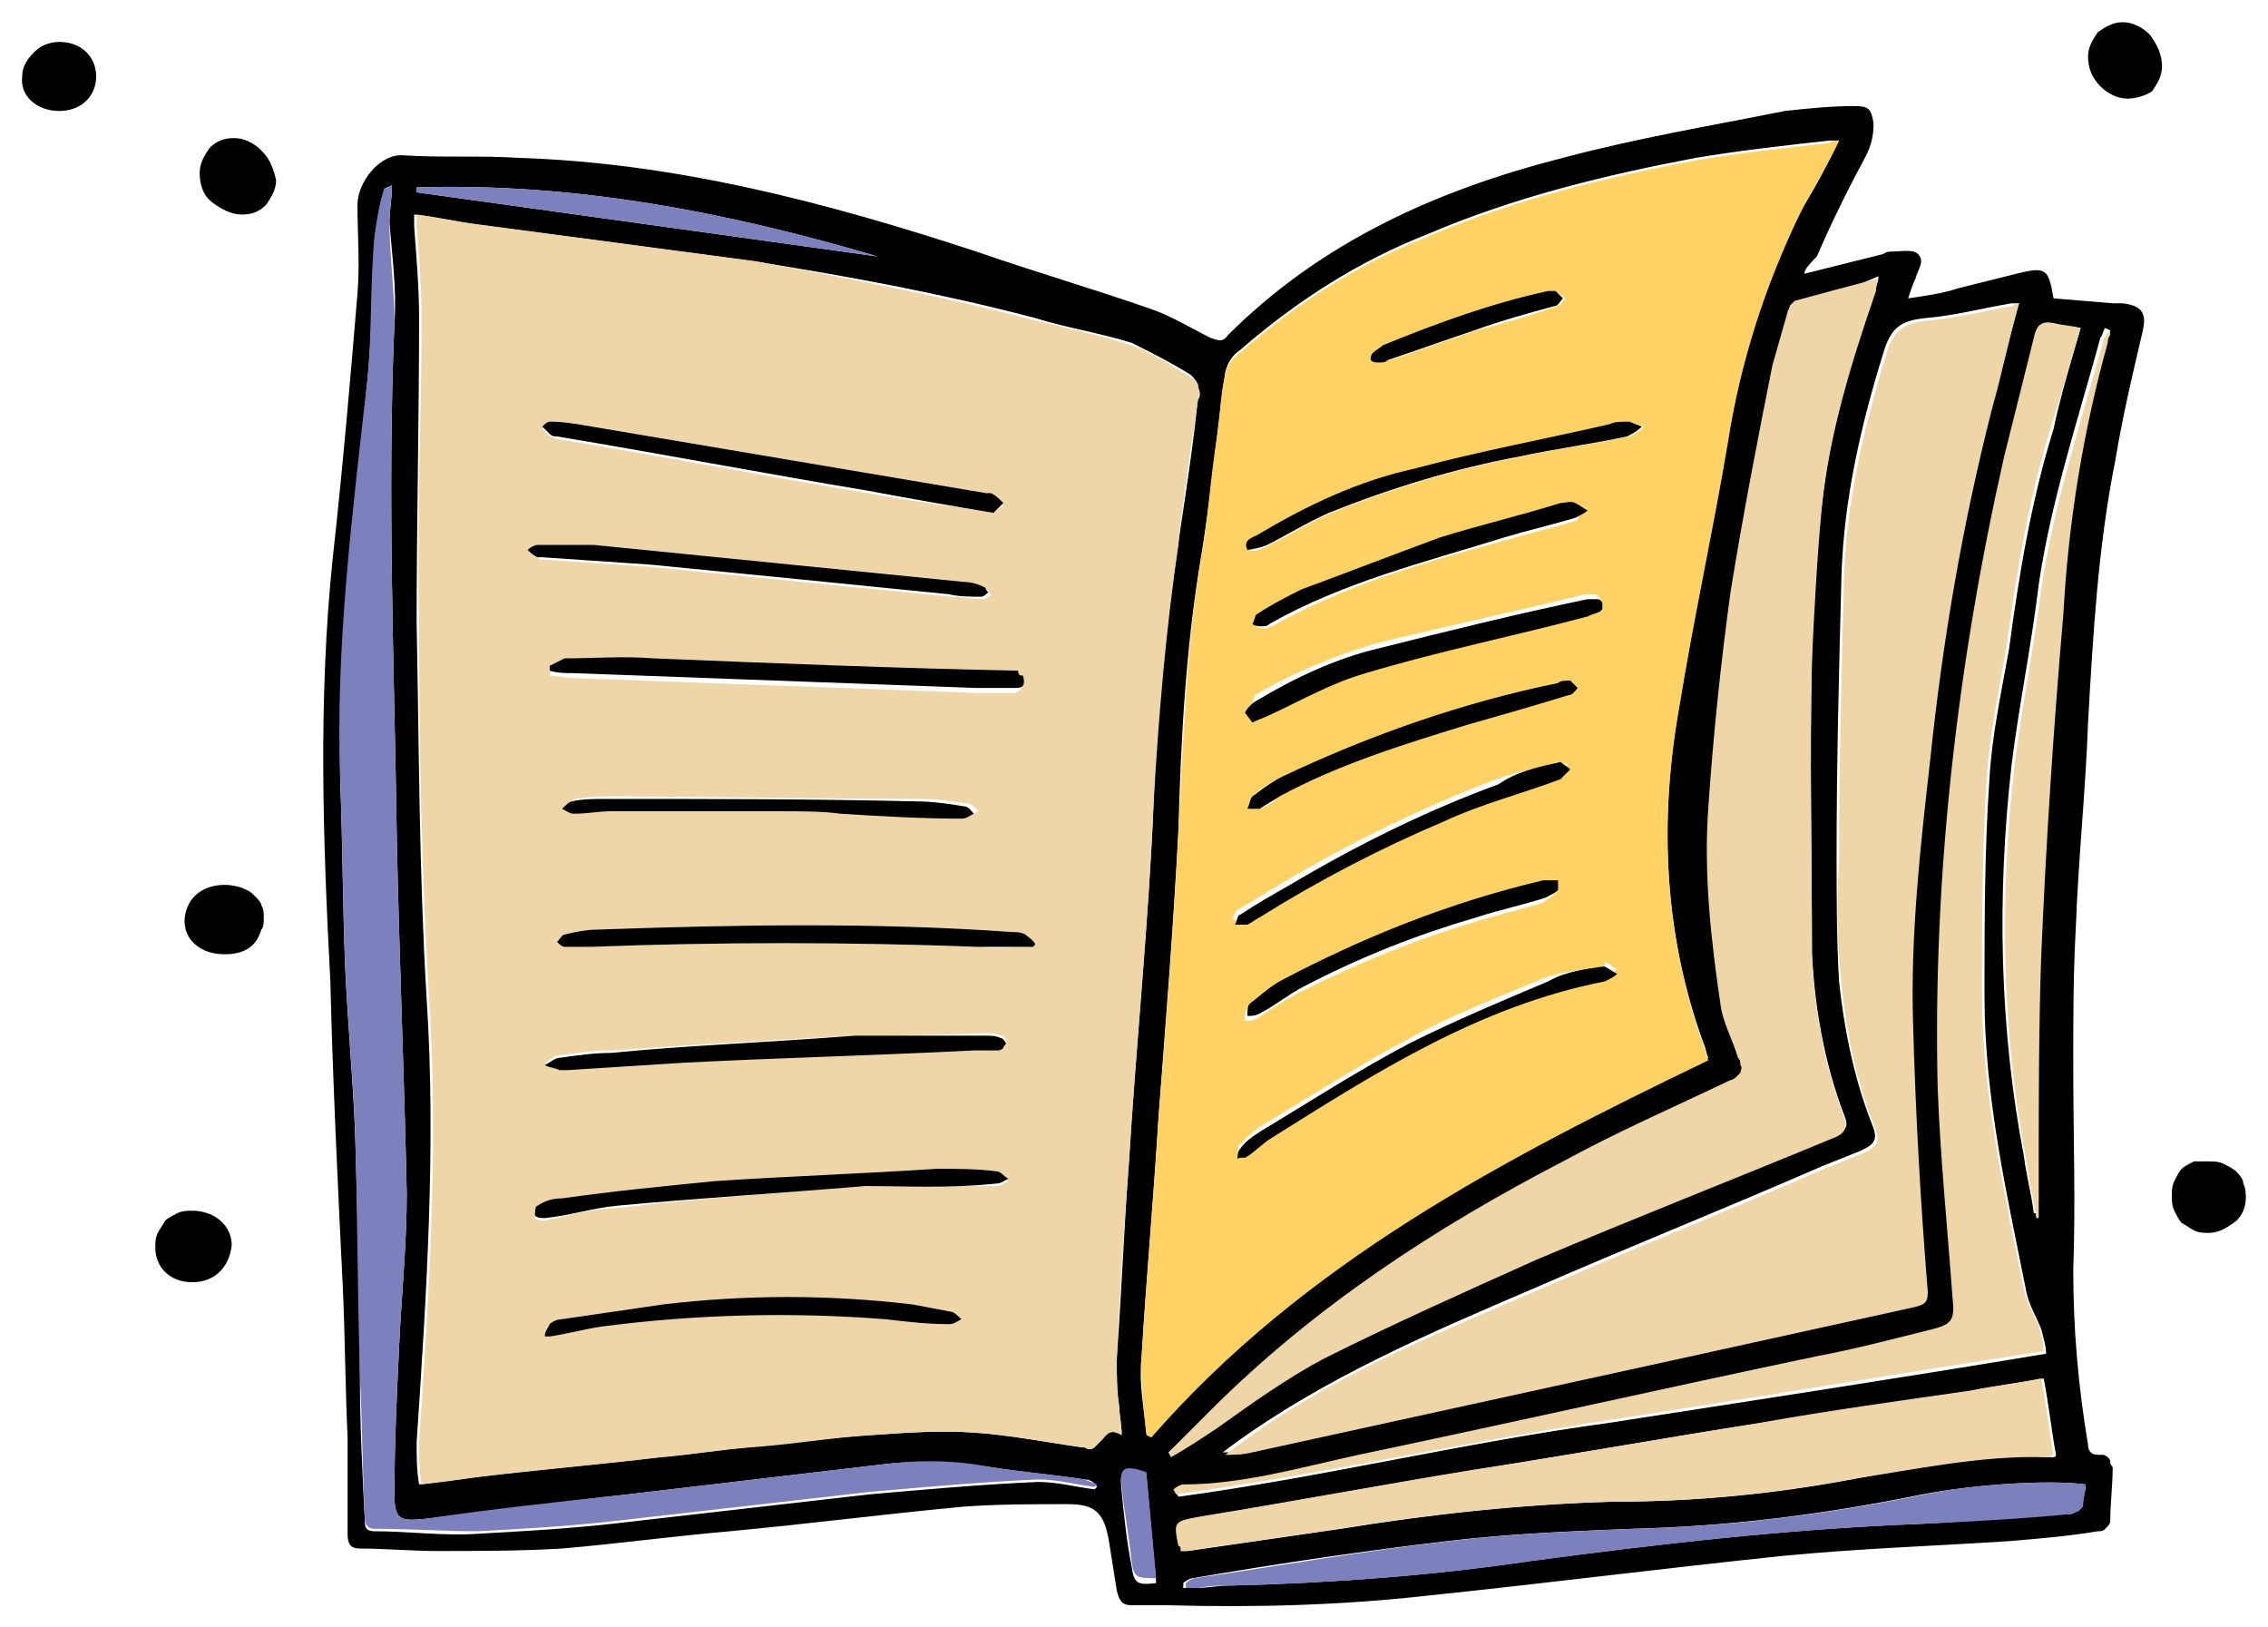 <?xml version="1.0" encoding="utf-8"?>
<!-- Generator: Adobe Illustrator 25.0.0, SVG Export Plug-In . SVG Version: 6.00 Build 0)  -->
<svg version="1.1" id="Capa_1" xmlns="http://www.w3.org/2000/svg" xmlns:xlink="http://www.w3.org/1999/xlink" x="0px" y="0px"
	 viewBox="0 0 92 66" style="enable-background:new 0 0 92 66;" xml:space="preserve">
<style type="text/css">
	.st0{fill:#FFFFFF;}
	.st1{fill:#EFD6A8;}
	.st2{fill:#FFD265;}
	.st3{fill:#7C81BD;}
</style>
<rect class="st0" width="92" height="66"/>
<path d="M73.2,11.1l3.2-0.8c0.1-0.1,0.3-0.1,0.4-0.1c0.3,0,0.8-0.1,1,0.1c0.3,0.3,0,0.6-0.1,1c-0.1,0.2-0.2,0.5-0.3,0.8
	c0.7-0.1,1.4-0.2,2-0.4c0.8-0.2,1.6-0.4,2.4-0.6c1.2-0.3,1.3-0.2,1.5,1l2.4,0.2c0.1,0,0.2,0,0.4,0c0.8,0.1,1,0.4,0.8,1.2
	c-0.4,1.7-0.8,3.4-1.1,5.2c-0.7,3.5-0.9,7.1-1.1,10.6c-0.1,2.8-0.4,5.6-0.5,8.4c-0.1,1.8-0.1,3.6-0.1,5.5c0,2.8,0.1,5.6,0,8.3
	c0,2.4,0.2,4.7,0.6,7.1c0,0.2,0.1,0.4,0.4,0.4c0.1,0,0.2,0,0.2,0c0.1,0,0.2,0.1,0.2,0.1c0.1,0.1,0.1,0.1,0.1,0.2
	c0,0.1,0.1,0.2,0.1,0.2c0,0.7-0.1,1.5-0.1,2.2c0,0.1-0.1,0.2-0.2,0.3c-0.1,0.1-0.2,0.1-0.3,0.1c-1.2,0.2-2.4,0.3-3.6,0.4
	c-3.1,0.2-6.1,0.3-9.2,0.6c-4.8,0.5-9.5,1.1-14.3,1.6c-3.5,0.4-7.1,0.5-10.6,0.4c-0.5,0-1,0-1.5,0c-0.4,0-0.5-0.2-0.6-0.6
	c-0.1-0.6-0.2-1.3-0.3-1.9c-0.2-1.3-0.6-1.6-1.7-1.6c-1.4,0-2.8,0-4.2,0.1c-3.2,0.3-6.3,0.7-9.5,1c-2.3,0.2-4.5,0.5-6.8,0.7
	c-1.7,0.1-3.4,0.1-5.1,0.1c-1,0-2.1-0.1-3.1-0.1c-0.4,0-0.5-0.2-0.5-0.6c0-1.3,0-2.6,0-3.9c-0.1-2.1-0.1-4.1-0.2-6.2
	c-0.2-4.1-0.4-8.2-0.5-12.3c-0.3-5.7-0.5-11.5,0.1-17.2c0.4-3.6,0.7-7.1,1-10.7c0.1-1.2,0-2.4,0-3.6c0-0.9,0.9-2.1,1.9-2
	c1.5,0.1,3.1,0,4.6,0.1c6.4,0.2,12.5,1.8,18.6,3.8c2.3,0.8,4.7,1.5,7,2.3c0.9,0.3,1.7,0.8,2.5,1.2c0.3,0.1,0.5,0.2,0.7-0.1
	c3.8-3.8,8.5-5.9,13.6-7.2c3-0.8,6-1.3,9-1.9c0.9-0.1,1.9-0.2,2.8-0.2c0.6,0,0.7,0.1,0.8,0.7c0,0.5-0.1,0.9-0.3,1.3
	c-0.7,1.3-1.4,2.7-2,4.1C73.2,10.9,73.2,11,73.2,11.1z M45.5,58.2c0-0.5-0.1-0.8-0.1-1.2c-0.1-0.6-0.1-1.3-0.1-1.9
	c0.2-2.7,0.3-5.4,0.5-8.1c0.3-4.9,0.8-9.7,1-14.6c0.1-3.5,0.5-6.9,1-10.4c0.3-2,0.6-3.9,0.8-5.9c0-0.2,0-0.4,0-0.5
	c-0.1-0.2-0.2-0.3-0.3-0.4c-0.8-0.5-1.6-0.9-2.4-1.3c-1.3-0.4-2.6-0.6-3.9-1c-3.8-1-7.6-1.7-11.4-2.3c-3.7-0.5-7.5-1-11.3-1.5
	c-0.8-0.1-1.6-0.3-2.5-0.4c0,0.2,0,0.4,0,0.5c0.1,1.3,0.2,2.5,0.2,3.7c0,4.1-0.1,8.3-0.1,12.4c0.1,5,0.1,10.1,0.4,15.1
	c0.4,6,0,12.1-0.4,18.1c0,0.6,0,1.1,0.1,1.7c0.8-0.1,1.6-0.2,2.3-0.3c2.5-0.3,4.9-0.5,7.4-0.8c1.2-0.1,2.4-0.3,3.6-0.4
	c1.7-0.2,3.4-0.4,5-0.5c1.4-0.1,2.8-0.2,4.2-0.1c1.5,0.1,3,0.4,4.4,0.6c0.1,0,0.3,0,0.4,0c0.1-0.1,0.2-0.2,0.3-0.3
	C44.9,58.2,45,57.9,45.5,58.2z M74.6,5.7c-0.1,0-0.3,0-0.4,0c-1.8,0.2-3.6,0.4-5.4,0.7c-3.7,0.7-7.4,1.6-10.9,3.1
	c-2.8,1.1-5.3,2.7-7.6,4.7c-0.3,0.2-0.5,0.5-0.6,0.9c-0.1,0.7-0.2,1.5-0.3,2.3c-0.2,1.8-0.4,3.5-0.7,5.3c-0.6,3.6-0.8,7.3-0.9,11
	c-0.2,3.8-0.5,7.6-0.8,11.5c-0.2,3.3-0.5,6.6-0.7,9.9c-0.1,1,0.1,2,0.2,3l0.2,0.1c6.2-7.1,14.3-11.3,22.6-15.3
	c-0.1-0.2-0.1-0.4-0.2-0.6c-1.6-4.4-1.8-9-1-13.6c0.6-3.6,1.3-7.2,2-10.9c0.5-3.2,1.5-6.3,2.9-9.2C73.6,7.7,74.1,6.7,74.6,5.7z
	 M81.9,12.3c-0.1,0-0.2,0-0.3,0c-1.2,0.2-2.3,0.5-3.5,0.6c-1,0.1-1.4,0.4-1.7,1.4c-0.9,2.9-1.6,5.9-1.7,9c-0.1,3.8-0.2,7.6-0.2,11.4
	c0,1.7,0,3.4,0.1,5.1c0.2,1.9,0.6,3.9,1.3,5.7c0.3,0.7,0.2,0.9-0.5,1.2c-0.5,0.2-1,0.4-1.5,0.6c-3.9,1.7-7.9,3.3-11.8,5
	c-4.2,1.8-8.4,3.6-12.1,6.3l-0.4,0.3c0.4,0,0.7,0,1.1-0.1l16.9-3.7l10-2.2c0.3-0.1,0.6-0.1,0.5-0.6c-0.2-3.7-0.5-7.3-0.6-11
	c-0.1-3.6,0.3-7.1,0.7-10.6c0.5-4.8,1.3-9.6,2.5-14.2C81.2,15.1,81.5,13.7,81.9,12.3z M47.4,58.9l0.1,0.1c0.6-0.4,1.2-0.8,1.9-1.2
	c1.4-0.9,2.8-2,4.3-2.8c2.8-1.4,5.7-2.8,8.6-4c4.1-1.7,8.1-3.4,12.2-5c0.4-0.2,0.5-0.3,0.3-0.8c-0.8-2.1-1.2-4.4-1.3-6.6
	c0-4-0.1-7.9,0-11.9c0-2.1,0.1-4.1,0.4-6.2c0.3-3,1.2-5.9,2.2-8.8c0-0.1,0.1-0.3,0.1-0.5C75.1,11.7,74,12,73,12.3
	c-0.1,0-0.2,0.1-0.2,0.2c-0.1,0.1-0.1,0.2-0.1,0.3c-0.3,0.7-0.5,1.4-0.6,2.1c-0.6,3.1-1.2,6.1-1.7,9.2c-0.4,2.9-0.7,5.8-0.9,8.7
	c-0.2,2.7,0.1,5.5,0.5,8.1c0.1,0.7,0.5,1.4,0.7,2.1c0,0.1,0.1,0.2,0.1,0.3c0,0.1,0,0.2,0,0.3c0,0.1-0.1,0.2-0.2,0.2
	c-0.1,0.1-0.1,0.1-0.2,0.1c-2.3,1.1-4.6,2.1-6.8,3.3c-5.2,2.7-10.2,5.9-14.4,10.1L47.4,58.9z M15.9,7.5c-0.1,0.1-0.3,0.1-0.3,0.2
	c-0.2,0.6-0.3,1.3-0.4,1.9c-0.1,1.9-0.1,3.9-0.3,5.9c-0.5,5.4-1.2,10.8-1.1,16.2c0.1,2.5,0.1,5,0.2,7.5c0.1,2.2,0.3,4.4,0.4,6.6
	c0.1,3.4,0.2,6.7,0.2,10.1c0,1.9,0.1,3.8,0.2,5.8c0,0.3,0.1,0.4,0.4,0.4c1.4,0,2.8,0.2,4.2,0.1c1.8-0.1,3.6-0.2,5.4-0.4
	c3.5-0.4,7-0.8,10.5-1.2c2.3-0.2,4.5-0.4,6.8-0.5c0.8,0,1.5,0.2,2.3,0.3l0.1-0.1C44.4,60.1,44.2,60,44,60c-1.3-0.2-2.6-0.3-3.8-0.5
	c-1.5-0.2-3-0.3-4.5-0.1c-3.4,0.4-6.8,0.8-10.2,1.2c-2.8,0.3-5.5,0.7-8.3,1c-1,0.1-1.2,0-1.2-1c0-2.1,0.1-4.1,0.2-6.2
	c0.1-2,0.3-4,0.3-6c-0.1-4.7-0.3-9.4-0.4-14.2c-0.1-7-0.4-14.1-0.1-21.1c0.1-1.4-0.1-2.7-0.2-4.1C15.8,8.5,15.9,8.1,15.9,7.5z
	 M84.4,13.3c-0.4,0-0.7,0-1-0.1c-0.5-0.1-0.7,0.1-0.8,0.6c-0.4,1.6-0.8,3.2-1.2,4.8c-1.9,8.4-2.9,16.9-2.7,25.6
	c0.1,2.8,0.4,5.7,0.6,8.5c0.1,0.8,0,1.1-0.8,1.3c-1.6,0.4-3.1,0.8-4.7,1.1c-6.2,1.4-12.4,2.7-18.6,4c-2.4,0.5-4.7,1.2-7.1,1.2
	c-0.1,0-0.3,0.1-0.4,0.2l0.1,0.2c5.9-0.8,11.6-2.2,17.5-3c5.8-0.9,11.7-1.8,17.7-2.8c0-0.3-0.1-0.6-0.2-1c-0.2-0.5-0.5-1-0.6-1.5
	c-0.8-4-1.7-7.9-1.7-12c0-2.9,0-5.9,0.2-8.8c0.1-1.8,0.5-3.6,0.8-5.3c0.4-3,0.9-6,1.8-8.9C83.6,16,84,14.7,84.4,13.3z M47.9,62.9
	c0.1,0,0.2,0,0.3,0c2.1-0.3,4.1-0.6,6.2-0.9c3.7-0.6,7.4-1,11.1-1.1c3.2,0,6.4-0.3,9.6-0.9c2.7-0.5,5.3-1.1,8.1-0.9
	c0.1,0,0.2,0,0.2-0.1c-0.2-1.1-0.3-2.1-0.5-3.1c-1,0.2-2,0.3-2.9,0.5c-2.8,0.4-5.7,0.9-8.5,1.3c-3.9,0.6-7.8,1.3-11.6,1.9
	c-3.7,0.6-7.4,1.3-11.1,1.9c-1,0.2-1,0.1-0.9,1.2C47.9,62.7,47.9,62.8,47.9,62.9L47.9,62.9z M85.6,13.4l-0.2-0.1
	c-0.1,0.1-0.1,0.3-0.2,0.4c-0.9,3.3-2,6.6-2.5,10c-0.3,2.5-0.8,4.9-1.1,7.3c-0.6,5.3-0.5,10.7,0.5,15.9c0.1,0.8,0.3,1.5,0.4,2.3h0.1
	c0-0.6,0-1.3,0-1.9c0-2.9,0-5.8,0.1-8.7c0.2-4.6,0.5-9.3,0.9-13.9c0.3-3.7,0.9-7.4,1.8-11C85.6,13.7,85.6,13.6,85.6,13.4z
	 M84.6,60.2c-1.5-0.2-4.5,0-6.6,0.4c-3.9,0.8-7.8,1.3-11.8,1.4c-2.5,0.1-5,0.2-7.5,0.5c-3.4,0.4-6.8,0.9-10.3,1.5
	c-0.1,0-0.3,0.1-0.4,0.2l0,0.2c0.2,0,0.3,0,0.5,0c0.5,0,0.9-0.1,1.4-0.1c4.1-0.1,8.2-0.4,12.2-1c5.3-0.7,10.5-1.3,15.8-1.5
	c2-0.1,4-0.3,6-0.4c0.1,0,0.2,0,0.3-0.1c0.1,0,0.2-0.1,0.2-0.2C84.5,60.8,84.6,60.5,84.6,60.2L84.6,60.2z M16.9,7.6l0,0.2l18.7,2.6
	C29.5,8.6,23.3,7.4,16.9,7.6L16.9,7.6z M46.5,59.8c-1-0.3-1.1-0.2-1,0.7c0.1,1,0.2,2,0.4,3c0.1,0.7,0.2,0.8,1,0.7L46.5,59.8z"/>
<path class="st1" d="M45.5,58.2c-0.5-0.3-0.6,0-0.8,0.2c-0.1,0.1-0.2,0.2-0.3,0.3c-0.1,0.1-0.3,0.1-0.4,0c-1.5-0.2-3-0.5-4.4-0.6
	c-1.4-0.1-2.8,0-4.2,0.1c-1.7,0.1-3.4,0.4-5,0.5c-1.2,0.1-2.4,0.3-3.6,0.4c-2.5,0.3-4.9,0.5-7.4,0.8c-0.7,0.1-1.4,0.2-2.3,0.3
	c-0.1-0.6-0.1-1.1-0.1-1.7c0.4-6,0.8-12,0.4-18.1c-0.3-5-0.4-10-0.4-15.1c-0.1-4.1,0.1-8.3,0.1-12.4c0-1.3-0.1-2.5-0.2-3.7
	c0-0.2,0-0.3,0-0.5c0.8,0.1,1.7,0.3,2.5,0.4c3.8,0.5,7.5,1,11.3,1.5C34.4,11.3,38.2,12,42,13c1.3,0.3,2.6,0.6,3.9,1
	c0.8,0.3,1.6,0.8,2.4,1.3c0.2,0.1,0.3,0.3,0.3,0.4c0.1,0.2,0.1,0.4,0,0.5c-0.3,2-0.6,3.9-0.8,5.9c-0.5,3.4-0.8,6.9-1,10.4
	c-0.2,4.9-0.7,9.7-1,14.6c-0.2,2.7-0.4,5.4-0.5,8.1c0,0.6,0,1.3,0.1,1.9C45.4,57.4,45.5,57.8,45.5,58.2z M40.3,20.8l0.4-0.3
	c-0.2-0.1-0.3-0.3-0.5-0.4c-0.1,0-0.1,0-0.2,0c-5.3-0.9-10.7-1.8-16-2.7c-0.6-0.1-1.1-0.1-1.7-0.2c-0.1,0-0.2,0.1-0.3,0.2
	c0.1,0.1,0.2,0.2,0.3,0.3c0.1,0,0.2,0.1,0.3,0.1c4.2,0.7,8.4,1.5,12.6,2.2C36.8,20.3,38.5,20.5,40.3,20.8z M35.1,48.1
	c1.6,0,3.5,0,5.3,0c0.2,0,0.3-0.1,0.5-0.2c-0.2-0.1-0.3-0.3-0.5-0.3c-0.8-0.1-1.6-0.1-2.4-0.1c-3,0.1-6,0.2-9,0.5
	c-2.1,0.1-4.2,0.4-6.2,0.7c-0.3,0.1-0.7,0.2-1,0.3c-0.1,0-0.1,0.3-0.1,0.4c0.1,0.1,0.3,0.1,0.4,0.1c1-0.2,1.9-0.5,2.9-0.5
	C28.2,48.6,31.5,48.4,35.1,48.1z M41.9,38.4l0.1-0.1c-0.1-0.1-0.2-0.3-0.4-0.4c-0.2-0.1-0.3-0.1-0.5-0.1c-5.6-0.4-11.3-0.3-16.9-0.1
	c-0.5,0-0.9,0.1-1.3,0.2c-0.1,0-0.2,0.2-0.3,0.3c0.1,0.1,0.2,0.2,0.3,0.2c0.3,0,0.7,0,1,0c5.3-0.2,10.5-0.2,15.8,0
	C40.4,38.5,41.1,38.4,41.9,38.4L41.9,38.4z M41.5,27.4c-0.1,0-0.2,0-0.2,0c-4.9-0.2-9.9-0.4-14.8-0.5c-1.2,0-2.4,0-3.6,0
	c-0.2,0-0.4,0.1-0.6,0.3l0,0.2c0.3,0,0.7,0.1,1,0.1c5.4,0.2,10.9,0.4,16.3,0.6c0.5,0,1,0,1.6,0C41.4,28,41.6,27.8,41.5,27.4
	L41.5,27.4z M24.1,22.1L24.1,22.1c-0.7,0.1-1.5,0.1-2.2,0.1c-0.1,0-0.3,0.1-0.4,0.2c0.1,0.1,0.3,0.2,0.4,0.3c0,0,0.1,0,0.2,0
	c1.5,0.1,2.9,0.2,4.4,0.3c4,0.4,8,0.8,12.1,1.2c0.4,0,0.9,0.1,1.3,0.1c0.1,0,0.2-0.1,0.3-0.2c-0.1-0.1-0.1-0.2-0.2-0.2
	c-0.3-0.1-0.5-0.2-0.8-0.2C34,23.1,29,22.6,24.1,22.1z M34.7,42c-3.9,0.2-6.9,0.4-9.9,0.6c-0.7,0-1.4,0.1-2.1,0.2
	c-0.2,0-0.4,0.2-0.6,0.3c0.2,0.1,0.4,0.1,0.6,0.2c0.1,0,0.2,0,0.3,0c1.6-0.1,3.1-0.3,4.7-0.3c3.9-0.2,7.9-0.3,11.8-0.5
	c0.3,0,0.6,0,1,0c0.1,0,0.1-0.1,0.2-0.1s0.1-0.1,0.1-0.2c0-0.1-0.1-0.2-0.2-0.2c-0.2-0.1-0.5-0.1-0.7-0.1C37.8,42,35.8,42,34.7,42z
	 M22.1,54.2c0.1,0,0.2,0,0.2,0c0.7-0.1,1.4-0.3,2.1-0.4c3.8-0.5,7.6-0.7,11.5-0.3c0.9,0.1,1.7,0.1,2.6,0.2c0.1,0,0.3-0.1,0.5-0.2
	c-0.1-0.1-0.2-0.3-0.4-0.3C38,53.1,37.5,53,36.9,53c-3.4-0.4-6.7-0.4-10.1,0c-1.4,0.2-2.7,0.4-4.1,0.6c-0.2,0-0.3,0.1-0.5,0.2
	C22.2,53.9,22.1,54,22.1,54.2z M31.6,32.9c0.9,0,1.8,0,2.7,0c1.6,0,3.3,0.1,4.9,0.2c0.1,0,0.3-0.1,0.5-0.2c-0.1-0.1-0.3-0.3-0.4-0.3
	c-0.6-0.1-1.3-0.2-1.9-0.2c-4.2,0-8.4-0.1-12.6-0.1c-0.5,0-0.9,0-1.4,0.1c-0.2,0-0.3,0.2-0.4,0.3c0.2,0.1,0.3,0.2,0.5,0.2
	c0.5,0,1-0.1,1.5-0.1C27.1,32.9,29.3,32.9,31.6,32.9L31.6,32.9z"/>
<path class="st2" d="M74.6,5.7c-0.5,1.1-1.1,2-1.6,3c-1.4,2.9-2.4,6-2.9,9.2c-0.6,3.6-1.4,7.2-2,10.9c-0.8,4.6-0.6,9.1,1,13.6
	c0.1,0.2,0.1,0.4,0.2,0.6c-8.3,4-16.4,8.2-22.6,15.3l-0.2-0.1c-0.1-1-0.2-2-0.2-3c0.2-3.3,0.5-6.6,0.7-9.9c0.3-3.8,0.6-7.6,0.8-11.5
	c0.2-3.7,0.3-7.3,0.9-11c0.3-1.7,0.4-3.5,0.7-5.3c0.1-0.7,0.1-1.5,0.3-2.3c0.1-0.4,0.3-0.7,0.6-0.9c2.3-2,4.8-3.6,7.6-4.7
	c3.5-1.5,7.2-2.4,10.9-3.1c1.8-0.3,3.6-0.5,5.4-0.7C74.3,5.7,74.5,5.7,74.6,5.7z M65,39.2L65,39.2c-0.7,0.1-1.5,0.2-2.2,0.4
	c-1.9,0.8-3.8,1.5-5.6,2.5c-2.1,1.1-4.1,2.4-6.1,3.6c-0.3,0.2-0.6,0.5-0.8,0.7c-0.1,0.1-0.1,0.3-0.1,0.4c0.1,0,0.3,0,0.4-0.1
	c0.3-0.2,0.6-0.5,0.9-0.7c4.3-2.6,8.6-5.4,13.6-6.4c0.2-0.1,0.3-0.2,0.5-0.3c-0.2-0.1-0.3-0.2-0.5-0.3C65.1,39.2,65.1,39.2,65,39.2z
	 M66.1,17.1c-0.3,0-0.5,0-0.7,0.1c-2.7,0.6-5.3,1.1-7.9,1.8c-2.2,0.6-4.4,1.5-6.4,2.7c-0.2,0.1-0.6,0.3-0.4,0.6c0,0.1,0.5,0,0.8-0.2
	c0.8-0.4,1.6-0.9,2.5-1.3c2.5-1,5.1-1.8,7.8-2.3c1.4-0.3,2.9-0.5,4.3-0.8c0.2-0.1,0.4-0.2,0.6-0.4L66.1,17.1z M50.5,28.9l0.2,0.2
	c0.2-0.1,0.5-0.2,0.7-0.3c1.3-0.6,2.6-1.3,3.9-1.7c3-0.8,6-1.5,9-2.3c0.2,0,0.4-0.1,0.5-0.2c0,0,0.1-0.1,0.1-0.1c0,0,0-0.1,0-0.2
	c0-0.1-0.1-0.2-0.2-0.2c-0.1,0-0.3,0-0.4,0c-2.8,0.7-5.7,1.3-8.5,2c-1.7,0.5-3.4,1.2-4.9,2.1C50.8,28.6,50.6,28.7,50.5,28.9
	L50.5,28.9z M63.2,30.9c-0.9,0.3-1.7,0.4-2.5,0.7c-2.9,1.1-5.8,2.5-8.5,4.1c-0.7,0.4-1.3,0.8-2,1.2c-0.1,0.1-0.2,0.3-0.2,0.4
	c0.2,0,0.4,0,0.5,0c0.2-0.1,0.4-0.2,0.5-0.3c2.4-1.5,4.9-2.8,7.5-3.9c1.5-0.6,3.1-1.1,4.7-1.7c0.2-0.1,0.3-0.3,0.4-0.4L63.2,30.9z
	 M63.7,27.6c-0.2,0-0.3,0-0.5,0.1c-3.9,0.9-7.6,2.2-11.2,3.8c-0.4,0.2-0.9,0.5-1.2,0.8c-0.1,0.1-0.1,0.3-0.2,0.5c0.2,0,0.3,0,0.5,0
	c0.3-0.1,0.6-0.3,0.8-0.5c2.4-1.3,5-2.1,7.6-2.9c1.3-0.4,2.7-0.8,4.1-1.2c0.1,0,0.2-0.2,0.4-0.3L63.7,27.6z M64.3,20.7
	c-0.2-0.1-0.2-0.2-0.3-0.2c-0.2,0-0.4,0-0.6,0c-1.6,0.4-3.3,0.9-4.9,1.4c-1.9,0.6-3.8,1.3-5.6,2.1c-0.6,0.3-1.3,0.6-1.8,1
	c-0.1,0.1-0.1,0.3-0.2,0.4c0.1,0,0.3,0.1,0.4,0.1c0.1,0,0.2-0.1,0.3-0.1c3-1.7,6.2-2.6,9.5-3.5c1-0.3,1.9-0.5,2.9-0.8
	C64,20.9,64.2,20.8,64.3,20.7L64.3,20.7z M63.2,36.1l-0.1-0.2c-0.2,0-0.4,0-0.6,0c-3.7,0.9-7.3,2.2-10.7,4.1
	c-0.4,0.3-0.8,0.5-1.2,0.9c-0.1,0.1-0.1,0.3-0.1,0.5c0.2,0,0.3,0,0.5-0.1c0.6-0.4,1.2-0.8,1.8-1.1c2.2-1.1,4.6-2.1,7-2.8
	c0.9-0.3,1.9-0.5,2.8-0.8C62.9,36.4,63,36.3,63.2,36.1z M63.1,11.8c-0.1,0-0.2,0-0.2,0c-2.3,0.5-4.5,1.3-6.7,2.2
	c-0.2,0.1-0.3,0.2-0.4,0.3c-0.1,0.1-0.1,0.2-0.1,0.3c0.1,0,0.2,0.1,0.3,0.1c0.1,0,0.3-0.1,0.4-0.1c1.2-0.4,2.3-0.8,3.5-1.2
	c1.1-0.3,2.2-0.6,3.3-1c0.1,0,0.2-0.2,0.3-0.3L63.1,11.8z"/>
<path class="st1" d="M81.9,12.3c-0.4,1.4-0.7,2.9-1.1,4.3c-1.2,4.7-2,9.4-2.5,14.2c-0.4,3.5-0.8,7.1-0.7,10.6
	c0.1,3.7,0.3,7.3,0.6,11c0,0.5-0.2,0.5-0.5,0.6l-10,2.2l-16.9,3.7c-0.4,0.1-0.7,0.1-1.1,0.1l0.4-0.3c3.7-2.8,7.9-4.5,12.1-6.3
	c3.9-1.7,7.9-3.3,11.8-5c0.5-0.2,1-0.4,1.5-0.6c0.7-0.3,0.8-0.5,0.5-1.2c-0.7-1.8-1.1-3.7-1.3-5.7c-0.2-1.7-0.2-3.4-0.1-5.1
	c0-3.8,0.1-7.6,0.2-11.4c0.1-3.1,0.8-6,1.7-9c0.3-1,0.7-1.3,1.7-1.4c1.2-0.1,2.3-0.4,3.5-0.6C81.7,12.3,81.8,12.3,81.9,12.3z"/>
<path class="st1" d="M47.4,58.9l1.7-1.7c4.2-4.2,9.1-7.4,14.3-10.1c2.2-1.2,4.5-2.2,6.8-3.3c0.1,0,0.2-0.1,0.2-0.1
	c0.1-0.1,0.1-0.1,0.2-0.2c0-0.1,0.1-0.2,0-0.3c0-0.1,0-0.2-0.1-0.3c-0.2-0.7-0.6-1.4-0.7-2.1c-0.4-2.7-0.7-5.4-0.5-8.1
	c0.2-2.9,0.5-5.8,0.9-8.7c0.5-3.1,1.1-6.2,1.7-9.2c0.2-0.7,0.4-1.4,0.6-2.1c0-0.1,0.1-0.2,0.1-0.3c0.1-0.1,0.1-0.1,0.2-0.2
	c1.1-0.3,2.2-0.6,3.4-0.9c-0.1,0.2-0.1,0.4-0.1,0.5c-1,2.9-1.9,5.8-2.2,8.8c-0.2,2.1-0.3,4.1-0.4,6.2c-0.1,4,0,7.9,0,11.9
	c0.1,2.3,0.5,4.5,1.3,6.6c0.1,0.4,0.1,0.6-0.3,0.8c-4.1,1.7-8.2,3.3-12.2,5c-2.9,1.3-5.8,2.6-8.6,4c-1.5,0.8-2.9,1.8-4.3,2.8
	c-0.6,0.4-1.2,0.8-1.9,1.2L47.4,58.9z"/>
<path class="st3" d="M15.9,7.5c0,0.5-0.1,1-0.1,1.5c0,1.4,0.2,2.7,0.2,4.1c-0.3,7,0,14.1,0.1,21.1c0.1,4.7,0.3,9.4,0.4,14.2
	c0,2-0.2,4-0.3,6c-0.1,2.1-0.2,4.1-0.2,6.2c0,1,0.2,1.1,1.2,1c2.7-0.4,5.5-0.7,8.3-1c3.4-0.4,6.8-0.8,10.2-1.2
	c1.5-0.2,3-0.2,4.5,0.1c1.3,0.2,2.6,0.3,3.8,0.5c0.2,0.1,0.3,0.1,0.5,0.2l-0.1,0.1c-0.8-0.1-1.5-0.3-2.3-0.3
	c-2.3,0.1-4.5,0.3-6.8,0.5c-3.5,0.4-7,0.8-10.5,1.2c-1.8,0.2-3.6,0.3-5.4,0.4c-1.4,0-2.8-0.1-4.2-0.1c-0.3,0-0.4-0.2-0.4-0.4
	c-0.1-1.9-0.1-3.8-0.2-5.8c-0.1-3.4-0.1-6.7-0.2-10.1c-0.1-2.2-0.3-4.4-0.4-6.6c-0.1-2.5-0.1-5-0.2-7.5c-0.2-5.4,0.5-10.8,1.1-16.2
	c0.2-1.9,0.1-3.9,0.3-5.9c0.1-0.7,0.2-1.3,0.4-1.9C15.6,7.7,15.8,7.6,15.9,7.5z"/>
<path class="st1" d="M84.4,13.3c-0.4,1.4-0.8,2.7-1.2,4c-0.9,2.9-1.4,5.9-1.8,8.9c-0.3,1.8-0.7,3.6-0.8,5.3
	c-0.2,2.9-0.2,5.9-0.2,8.8c0,4.1,0.9,8,1.7,12c0.1,0.5,0.4,1,0.6,1.5c0.1,0.3,0.2,0.6,0.2,1c-5.9,0.9-11.8,1.9-17.7,2.8
	c-5.9,0.9-11.6,2.2-17.5,3l-0.1-0.2c0.1-0.1,0.3-0.2,0.4-0.2c2.4,0,4.8-0.7,7.1-1.2c6.2-1.3,12.4-2.7,18.6-4
	c1.6-0.3,3.1-0.7,4.7-1.1c0.8-0.2,0.9-0.4,0.8-1.3c-0.2-2.8-0.5-5.7-0.6-8.5c-0.2-8.6,0.8-17.2,2.7-25.6c0.4-1.6,0.8-3.2,1.2-4.8
	c0.1-0.5,0.3-0.7,0.8-0.6C83.7,13.2,84,13.2,84.4,13.3z"/>
<path class="st1" d="M47.9,62.9c0-0.1,0-0.2-0.1-0.2c-0.2-1-0.2-1,0.9-1.2c3.7-0.6,7.4-1.3,11.1-1.9c3.9-0.6,7.8-1.3,11.6-1.9
	c2.8-0.5,5.7-0.9,8.5-1.3c1-0.2,1.9-0.3,2.9-0.5c0.2,1,0.3,2,0.5,3.1c-0.1,0-0.1,0.1-0.2,0.1c-2.7-0.1-5.4,0.5-8.1,0.9
	c-3.2,0.6-6.4,0.9-9.6,0.9c-3.7,0.1-7.4,0.5-11.1,1.1c-2.1,0.3-4.1,0.6-6.2,0.9C48.2,62.9,48.1,62.9,47.9,62.9z"/>
<path class="st1" d="M85.6,13.4c0,0.2-0.1,0.3-0.1,0.5c-1,3.6-1.6,7.3-1.8,11c-0.4,4.6-0.7,9.2-0.9,13.9c-0.1,2.9-0.1,5.8-0.1,8.7
	c0,0.6,0,1.3,0,1.9h-0.1c-0.1-0.8-0.3-1.5-0.4-2.3c-1-5.3-1.1-10.6-0.5-15.9c0.3-2.5,0.8-4.9,1.1-7.3c0.5-3.4,1.6-6.7,2.5-10
	c0-0.1,0.1-0.3,0.2-0.4L85.6,13.4z"/>
<path class="st3" d="M84.6,60.2c0,0.3-0.1,0.6-0.1,0.9c-0.1,0.1-0.1,0.1-0.2,0.2c-0.1,0-0.2,0.1-0.3,0.1c-2,0.2-4,0.3-6,0.4
	c-5.3,0.2-10.6,0.8-15.8,1.5c-4.1,0.6-8.1,0.9-12.2,1c-0.5,0-0.9,0-1.4,0.1c-0.2,0-0.3,0-0.5,0l0-0.2c0.1-0.1,0.3-0.2,0.4-0.2
	c3.4-0.5,6.8-1.1,10.3-1.5c2.5-0.3,5-0.4,7.5-0.5c4-0.1,7.9-0.6,11.8-1.4C80,60.2,83.1,60,84.6,60.2z"/>
<path class="st3" d="M16.9,7.6c6.4-0.2,12.6,1,18.7,2.8L16.9,7.8L16.9,7.6z"/>
<path class="st3" d="M46.5,59.7l0.4,4.3c-0.8,0-0.9,0-1-0.7c-0.1-1-0.3-2-0.4-3C45.4,59.5,45.6,59.4,46.5,59.7z"/>
<path d="M40.3,20.8c-1.8-0.3-3.5-0.6-5.1-0.9c-4.2-0.7-8.4-1.5-12.6-2.2c-0.1,0-0.2,0-0.3-0.1c-0.1-0.1-0.2-0.2-0.3-0.3
	c0.1-0.1,0.2-0.2,0.3-0.2c0.6,0,1.1,0.1,1.7,0.2c5.3,0.9,10.7,1.8,16,2.7c0.1,0,0.1,0,0.2,0c0.2,0.1,0.3,0.2,0.5,0.4L40.3,20.8z"/>
<path d="M35.1,48.1c-3.6,0.3-6.9,0.5-10.1,0.8c-1,0.1-1.9,0.4-2.9,0.5c-0.1,0-0.3,0-0.4-0.1c0-0.1,0-0.4,0.1-0.4
	c0.3-0.2,0.6-0.3,1-0.3c2.1-0.3,4.2-0.5,6.2-0.7c3-0.2,6-0.3,9-0.5c0.8,0,1.6,0,2.4,0.1c0.2,0,0.3,0.2,0.5,0.3
	c-0.2,0.1-0.3,0.2-0.5,0.2C38.5,48.2,36.7,48.1,35.1,48.1z"/>
<path d="M41.9,38.4c-0.7,0-1.5,0-2.2,0c-5.3-0.2-10.5-0.2-15.8,0c-0.3,0-0.7,0-1,0c-0.1,0-0.2-0.1-0.3-0.2c0.1-0.1,0.2-0.3,0.3-0.3
	c0.4-0.1,0.9-0.2,1.3-0.2c5.6-0.2,11.3-0.3,16.9,0.1c0.2,0,0.3,0,0.5,0.1c0.1,0.1,0.3,0.2,0.4,0.4L41.9,38.4z"/>
<path d="M41.5,27.4c0.1,0.4,0,0.5-0.3,0.5c-0.5,0-1,0-1.6,0c-5.4-0.2-10.9-0.4-16.3-0.6c-0.3,0-0.7,0-1-0.1l0-0.2
	c0.2-0.1,0.4-0.2,0.6-0.3c1.2,0,2.4-0.1,3.6,0c4.9,0.2,9.9,0.4,14.8,0.5C41.3,27.4,41.4,27.4,41.5,27.4z"/>
<path d="M24.1,22.1c5,0.5,10,1,15,1.5c0.3,0,0.6,0.1,0.8,0.2c0.1,0,0.1,0.2,0.2,0.2c-0.1,0.1-0.2,0.2-0.3,0.2c-0.4,0-0.9,0-1.3-0.1
	c-4-0.4-8-0.8-12.1-1.2c-1.5-0.1-2.9-0.2-4.4-0.3c-0.1,0-0.1,0-0.2,0c-0.2-0.1-0.3-0.2-0.4-0.3c0.1-0.1,0.3-0.2,0.4-0.2
	C22.6,22.1,23.3,22.1,24.1,22.1L24.1,22.1z"/>
<path d="M34.7,42c1.1,0,3.1,0,5.2,0c0.3,0,0.5,0,0.7,0.1c0.1,0,0.2,0.2,0.2,0.2c0,0.1-0.1,0.1-0.1,0.2c0,0-0.1,0.1-0.2,0.1
	c-0.3,0-0.6,0-1,0c-3.9,0.2-7.9,0.3-11.8,0.5c-1.6,0.1-3.1,0.2-4.7,0.3c-0.1,0-0.2,0-0.3,0c-0.2-0.1-0.4-0.1-0.6-0.2
	c0.2-0.1,0.4-0.3,0.6-0.3c0.7-0.1,1.4-0.2,2.1-0.2C27.8,42.4,30.8,42.3,34.7,42z"/>
<path d="M22.1,54.2c0-0.2,0.1-0.3,0.2-0.5c0.1-0.1,0.3-0.2,0.5-0.2c1.4-0.2,2.7-0.4,4.1-0.6c3.4-0.4,6.7-0.4,10.1,0
	c0.5,0.1,1.1,0.2,1.6,0.3c0.1,0,0.3,0.2,0.4,0.3c-0.2,0.1-0.3,0.2-0.5,0.2c-0.9,0-1.7-0.1-2.6-0.2c-3.8-0.3-7.7-0.2-11.5,0.3
	c-0.7,0.1-1.4,0.3-2.1,0.4C22.2,54.2,22.1,54.2,22.1,54.2z"/>
<path d="M31.6,32.9c-2.2,0-4.5,0-6.8,0c-0.5,0-1,0.1-1.5,0.1c-0.2,0-0.3-0.1-0.5-0.2c0.1-0.1,0.3-0.3,0.4-0.3
	c0.4-0.1,0.9-0.1,1.4-0.1c4.2,0,8.4,0,12.6,0.1c0.6,0,1.3,0.1,1.9,0.2c0.2,0,0.3,0.2,0.4,0.3c-0.2,0.1-0.3,0.2-0.5,0.2
	c-1.6,0-3.3-0.1-4.9-0.2C33.4,32.9,32.5,32.9,31.6,32.9z"/>
<path d="M65,39.2c0,0,0.1,0,0.1,0c0.2,0.1,0.3,0.2,0.5,0.3c-0.1,0.1-0.3,0.2-0.5,0.3c-5.1,1-9.3,3.7-13.6,6.4
	c-0.3,0.2-0.6,0.5-0.9,0.7c-0.1,0.1-0.3,0-0.4,0.1c0-0.1,0-0.3,0.1-0.4c0.2-0.3,0.5-0.5,0.8-0.7c2-1.2,4-2.5,6.1-3.6
	c1.8-0.9,3.7-1.7,5.6-2.5C63.5,39.4,64.3,39.3,65,39.2L65,39.2z"/>
<path d="M66.1,17.1l0.5,0.2c-0.2,0.2-0.4,0.3-0.6,0.4c-1.4,0.3-2.9,0.5-4.3,0.8c-2.7,0.5-5.3,1.3-7.8,2.3c-0.9,0.4-1.7,0.9-2.5,1.3
	c-0.2,0.1-0.7,0.2-0.8,0.2c-0.2-0.4,0.2-0.5,0.4-0.6c2-1.2,4.1-2.2,6.4-2.7c2.6-0.7,5.3-1.2,7.9-1.8C65.5,17.1,65.7,17.1,66.1,17.1z
	"/>
<path d="M50.5,28.9c0.1-0.2,0.3-0.4,0.5-0.5c1.5-0.9,3.2-1.7,4.9-2.1c2.8-0.7,5.6-1.4,8.5-2c0.1,0,0.3,0,0.4,0
	c0.1,0,0.2,0.1,0.2,0.2c0,0.1,0,0.1,0,0.2c0,0-0.1,0.1-0.1,0.1c-0.2,0.1-0.3,0.1-0.5,0.2c-3,0.8-6,1.4-9,2.3
	c-1.4,0.4-2.6,1.1-3.9,1.7c-0.2,0.1-0.5,0.2-0.7,0.3L50.5,28.9z"/>
<path d="M63.3,30.9l0.4,0.3c-0.1,0.1-0.3,0.3-0.4,0.4c-1.6,0.6-3.2,1-4.7,1.7c-2.6,1.1-5.1,2.4-7.5,3.9c-0.2,0.1-0.3,0.2-0.5,0.3
	c-0.2,0-0.4,0-0.5,0c0.1-0.2,0.1-0.4,0.2-0.4c0.6-0.4,1.3-0.8,2-1.2c2.7-1.6,5.5-3,8.5-4.1C61.5,31.3,62.4,31.1,63.3,30.9z"/>
<path d="M63.7,27.6l0.3,0.3c-0.1,0.1-0.2,0.3-0.4,0.3c-1.3,0.4-2.7,0.8-4.1,1.2c-2.6,0.8-5.2,1.6-7.6,2.9c-0.3,0.2-0.5,0.3-0.8,0.5
	c-0.2,0-0.3,0-0.5,0c0.1-0.2,0.1-0.4,0.2-0.5c0.4-0.3,0.8-0.6,1.2-0.8c3.6-1.7,7.3-3,11.2-3.8C63.3,27.6,63.5,27.6,63.7,27.6z"/>
<path d="M64.4,20.7c-0.1,0.1-0.3,0.2-0.5,0.3c-1,0.3-1.9,0.5-2.9,0.8c-3.2,1-6.5,1.8-9.5,3.5c-0.1,0.1-0.2,0.1-0.3,0.1
	c-0.1,0-0.3,0-0.4-0.1c0.1-0.1,0.1-0.4,0.2-0.4c0.6-0.4,1.2-0.7,1.8-1c1.9-0.7,3.7-1.4,5.6-2.1c1.6-0.5,3.3-0.9,4.9-1.4
	c0.2,0,0.4-0.1,0.6,0C64.1,20.5,64.2,20.6,64.4,20.7z"/>
<path d="M63.2,36.1c-0.1,0.1-0.3,0.2-0.5,0.3c-0.9,0.3-1.9,0.5-2.8,0.8c-2.4,0.7-4.7,1.6-7,2.8c-0.6,0.3-1.2,0.8-1.8,1.1
	c-0.2,0.1-0.3,0.1-0.5,0.1c0-0.2,0-0.4,0.1-0.5c0.4-0.3,0.7-0.6,1.2-0.9c3.4-1.8,6.9-3.2,10.7-4.1c0.2,0,0.4,0,0.6,0L63.2,36.1z"/>
<path d="M63.1,11.8l0.3,0.3c-0.1,0.1-0.2,0.3-0.3,0.3c-1.1,0.3-2.2,0.6-3.3,1c-1.2,0.4-2.3,0.8-3.5,1.2c-0.1,0.1-0.2,0.1-0.4,0.1
	c-0.1,0-0.2,0-0.3-0.1c0-0.1,0-0.2,0.1-0.3c0.1-0.1,0.3-0.2,0.4-0.3c2.2-0.9,4.4-1.7,6.7-2.2C62.9,11.8,63,11.8,63.1,11.8z"/>
<path d="M9.1,38.7c-1.2,0-1.9-0.9-1.5-1.9c0.3-0.8,1.3-1.1,2.2-0.8c0.2,0.1,0.3,0.1,0.5,0.3c0.1,0.1,0.3,0.3,0.3,0.4
	c0.1,0.2,0.1,0.3,0.1,0.5s0,0.4-0.1,0.5C10.4,38.4,9.9,38.7,9.1,38.7z"/>
<path d="M11.2,7.3c0,0.4-0.2,0.7-0.4,1c-0.3,0.3-0.6,0.4-1,0.4c-0.4,0-0.8-0.2-1.2-0.5S8.1,7.4,8.1,7c0-0.4,0.2-0.7,0.4-1
	c0.3-0.3,0.6-0.4,1-0.4c0.4,0,0.8,0.2,1.1,0.5C11,6.5,11.1,6.9,11.2,7.3z"/>
<path d="M87.7,2.7c0,0.4-0.2,0.7-0.4,1C87,3.9,86.6,4,86.3,4c-0.4,0-0.8-0.2-1.1-0.5c-0.3-0.3-0.5-0.7-0.5-1.2c0-0.4,0.2-0.7,0.4-1
	c0.3-0.2,0.6-0.4,1-0.4c0.4,0,0.8,0.2,1.1,0.5C87.5,1.8,87.7,2.2,87.7,2.7z"/>
<path d="M89.6,47.1c0.2,0,0.4,0,0.6,0.1c0.2,0.1,0.4,0.2,0.5,0.3c0.1,0.1,0.3,0.3,0.3,0.5c0.1,0.2,0.1,0.4,0.1,0.6
	c0,0.4-0.2,0.8-0.5,1S90,50,89.6,50c-0.2,0-0.4,0-0.6-0.1c-0.2-0.1-0.3-0.2-0.5-0.3c-0.1-0.1-0.2-0.3-0.3-0.5
	c-0.1-0.2-0.1-0.4-0.1-0.6c0-0.2,0-0.4,0.1-0.6c0.1-0.2,0.2-0.4,0.3-0.5c0.1-0.1,0.3-0.2,0.5-0.3C89.3,47.1,89.5,47.1,89.6,47.1z"/>
<path d="M2.4,4.5c-0.9,0-1.6-0.6-1.5-1.4c0-0.4,0.2-0.7,0.5-1c0.3-0.3,0.7-0.4,1-0.4c0.9,0,1.5,0.6,1.5,1.4S3.3,4.5,2.4,4.5z"/>
<path d="M7.8,52c-0.9,0-1.5-0.6-1.5-1.4c0-0.2,0-0.4,0.1-0.6c0.1-0.2,0.2-0.3,0.3-0.5c0.1-0.1,0.3-0.2,0.5-0.3
	c0.2-0.1,0.4-0.1,0.6-0.1c0.9,0,1.6,0.6,1.6,1.4C9.3,51.4,8.7,52,7.8,52z"/>
</svg>
